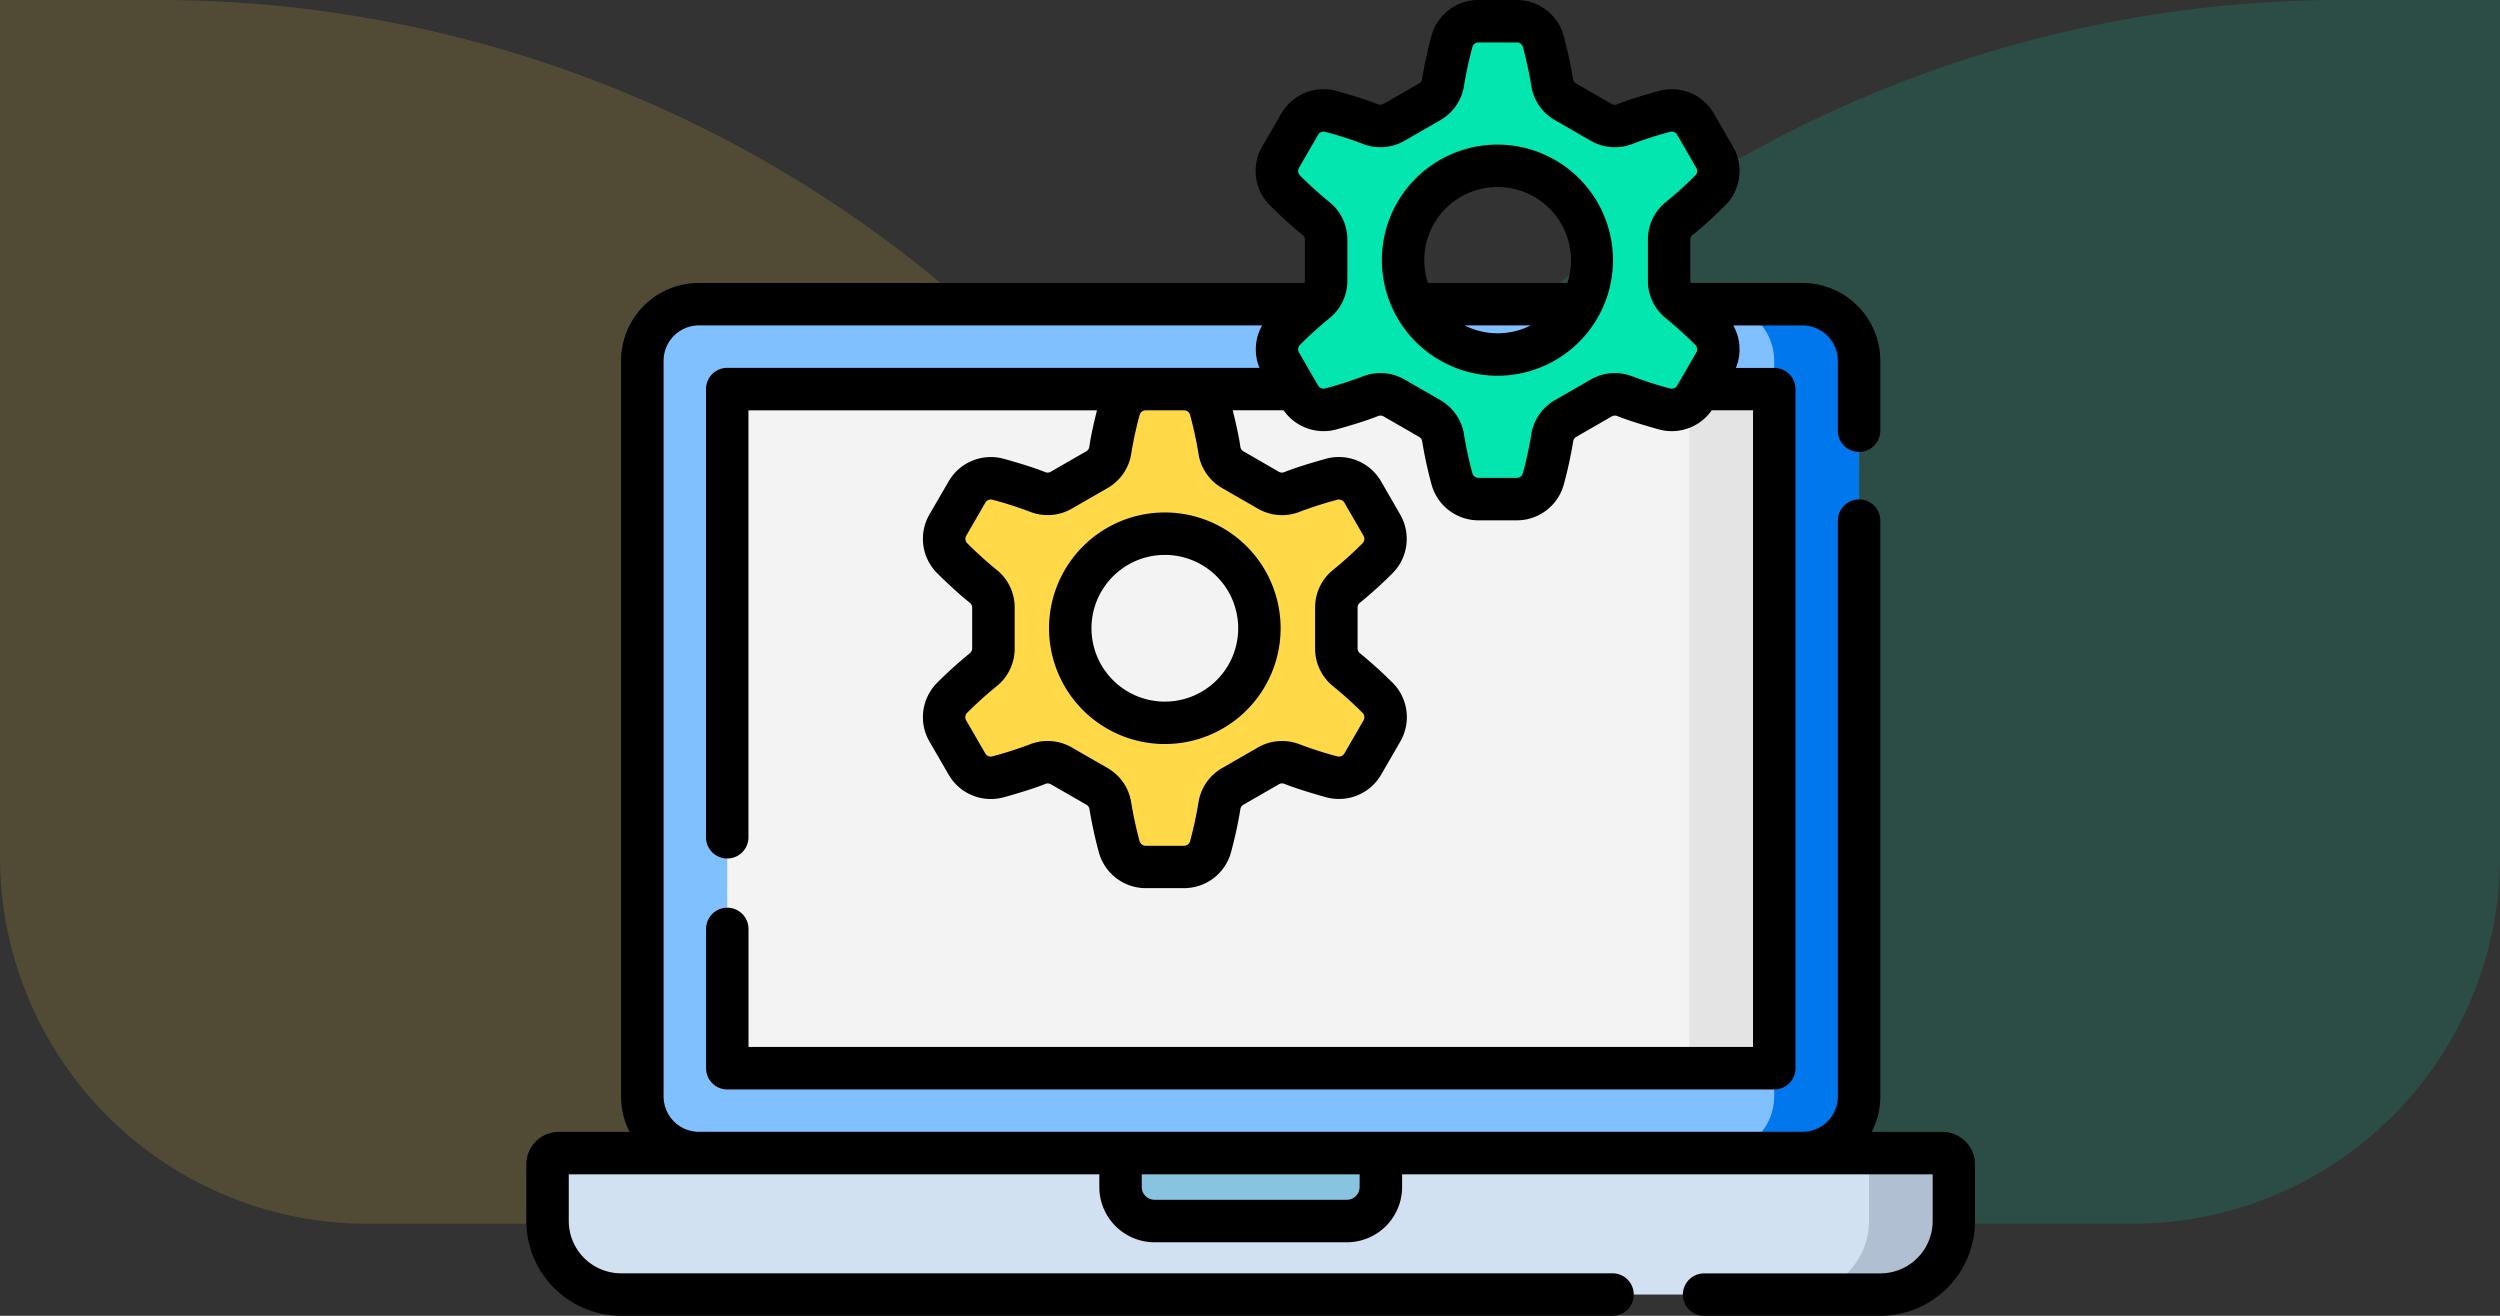 <svg xmlns="http://www.w3.org/2000/svg" width="190" height="100" viewBox="0 0 190 100">
  <rect x="0" y="0" width="190" height="100" fill="#333333" stroke="none"/>
  <g id="t1-ic1" transform="translate(-180 -404)">
    <path id="Rectangle_36060" data-name="Rectangle 36060" d="M27.9,0H105a0,0,0,0,1,0,0V0A93,93,0,0,1,12,93H0a0,0,0,0,1,0,0V27.9A27.9,27.9,0,0,1,27.9,0Z" transform="translate(370 497) rotate(180)" fill="#03e6b0" opacity="0.15"/>
    <path id="Rectangle_36061" data-name="Rectangle 36061" d="M0,0H12a93,93,0,0,1,93,93v0a0,0,0,0,1,0,0H27.9A27.9,27.9,0,0,1,0,65.1V0A0,0,0,0,1,0,0Z" transform="translate(180 404)" fill="#ffd947" opacity="0.15"/>
    <g id="gestion-de-datos" transform="translate(220 380.499)">
      <path id="Path_165212" data-name="Path 165212" d="M108.791,441.753h-95.7A5.592,5.592,0,0,1,7.5,436.161v-4.3a.86.86,0,0,1,.86-.86H113.522a.86.86,0,0,1,.86.86v4.3A5.592,5.592,0,0,1,108.791,441.753Z" transform="translate(-5.887 -319.865)" fill="#d2e1f1"/>
      <path id="Path_165213" data-name="Path 165213" d="M459.683,431h-6.452a.86.86,0,0,1,.86.86v4.3a5.592,5.592,0,0,1-5.591,5.591h6.452a5.592,5.592,0,0,0,5.591-5.591v-4.3A.86.86,0,0,0,459.683,431Z" transform="translate(-352.048 -319.865)" fill="#b0c0d2"/>
      <path id="Path_165214" data-name="Path 165214" d="M129.172,195.514l-83.87,0a4.3,4.3,0,0,1-4.3-4.3L41,135.3a4.3,4.3,0,0,1,4.3-4.3l83.87,0a4.3,4.3,0,0,1,4.3,4.3l0,55.912A4.3,4.3,0,0,1,129.172,195.514Z" transform="translate(-32.183 -84.381)" fill="#80c0ff"/>
      <path id="Path_165215" data-name="Path 165215" d="M431.753,191.213a4.3,4.3,0,0,1-4.3,4.3H421a4.3,4.3,0,0,0,4.3-4.3l0-55.912a4.3,4.3,0,0,0-4.29-4.3h6.441a4.3,4.3,0,0,1,4.3,4.3Z" transform="translate(-330.462 -84.381)" fill="#0077ec"/>
      <path id="Path_165216" data-name="Path 165216" d="M150.57,212.611h-6.452l-73.116,0L71,161l73.116,0h6.452Z" transform="translate(-55.731 -107.929)" fill="#f3f3f3"/>
      <path id="Path_165217" data-name="Path 165217" d="M410.995,161h6.452v51.611h-6.452Z" transform="translate(-322.609 -107.929)" fill="#e4e4e4"/>
      <path id="Path_165218" data-name="Path 165218" d="M227.2,436.161H212.581A2.581,2.581,0,0,1,210,433.581V431h19.785v2.581A2.581,2.581,0,0,1,227.2,436.161Z" transform="translate(-164.839 -319.865)" fill="#88c3e0"/>
      <path id="Path_165219" data-name="Path 165219" d="M286.185,62.7c-.12.849-.406,2.065-.661,3.053a2.09,2.09,0,0,1-2.023,1.569h-2.919a2.09,2.09,0,0,1-2.023-1.569c-.255-.988-.541-2.2-.661-3.053a2.075,2.075,0,0,0-1.023-1.505l-2.7-1.554a2.079,2.079,0,0,0-1.814-.132c-.8.322-2,.684-2.99.958a2.089,2.089,0,0,1-2.368-.965l-1.458-2.519a2.084,2.084,0,0,1,.348-2.534c.731-.715,1.645-1.572,2.323-2.1a2.072,2.072,0,0,0,.794-1.636v-3.1a2.072,2.072,0,0,0-.794-1.636c-.678-.528-1.592-1.385-2.323-2.1a2.084,2.084,0,0,1-.348-2.534l1.458-2.519a2.089,2.089,0,0,1,2.368-.965c.988.274,2.192.636,2.99.958a2.079,2.079,0,0,0,1.814-.132l2.7-1.554a2.075,2.075,0,0,0,1.023-1.505c.12-.849.406-2.065.661-3.053A2.09,2.09,0,0,1,280.582,31H283.5a2.09,2.09,0,0,1,2.023,1.569c.255.988.541,2.2.661,3.053a2.075,2.075,0,0,0,1.023,1.505l2.7,1.554a2.079,2.079,0,0,0,1.814.132c.8-.322,2-.684,2.99-.958a2.089,2.089,0,0,1,2.368.965l1.458,2.519a2.084,2.084,0,0,1-.348,2.534c-.731.715-1.645,1.572-2.323,2.1a2.072,2.072,0,0,0-.794,1.636v3.1a2.073,2.073,0,0,0,.794,1.636c.678.528,1.592,1.385,2.323,2.1a2.084,2.084,0,0,1,.348,2.534L297.078,59.5a2.089,2.089,0,0,1-2.368.965c-.988-.274-2.192-.636-2.99-.958a2.079,2.079,0,0,0-1.814.132l-2.7,1.554A2.075,2.075,0,0,0,286.185,62.7Zm3.044-13.538a7.188,7.188,0,1,0-7.188,7.17A7.179,7.179,0,0,0,289.23,49.159Z" transform="translate(-208.221 -5.886)" fill="#03e6b0"/>
      <path id="Path_165220" data-name="Path 165220" d="M168.574,192.7c-.12.849-.406,2.065-.661,3.053a2.09,2.09,0,0,1-2.023,1.569H162.97a2.09,2.09,0,0,1-2.023-1.569c-.255-.988-.542-2.2-.661-3.053a2.075,2.075,0,0,0-1.023-1.505l-2.7-1.554a2.079,2.079,0,0,0-1.814-.132c-.8.322-2,.684-2.99.958a2.089,2.089,0,0,1-2.368-.965l-1.458-2.519a2.084,2.084,0,0,1,.348-2.534c.731-.715,1.645-1.572,2.323-2.1a2.072,2.072,0,0,0,.794-1.636v-3.1a2.072,2.072,0,0,0-.794-1.636c-.678-.528-1.592-1.385-2.323-2.1a2.084,2.084,0,0,1-.348-2.534l1.458-2.519a2.089,2.089,0,0,1,2.368-.965c.988.274,2.192.636,2.99.958a2.079,2.079,0,0,0,1.814-.132l2.7-1.554a2.075,2.075,0,0,0,1.023-1.505c.12-.849.406-2.065.661-3.053A2.09,2.09,0,0,1,162.97,161h2.919a2.09,2.09,0,0,1,2.023,1.569c.256.988.542,2.2.661,3.053a2.075,2.075,0,0,0,1.023,1.505l2.7,1.554a2.079,2.079,0,0,0,1.814.132c.8-.322,2-.684,2.99-.958a2.089,2.089,0,0,1,2.368.965l1.458,2.519a2.084,2.084,0,0,1-.348,2.534c-.731.715-1.645,1.572-2.323,2.1a2.072,2.072,0,0,0-.794,1.636v3.1a2.073,2.073,0,0,0,.794,1.636c.678.528,1.592,1.385,2.323,2.1a2.084,2.084,0,0,1,.348,2.534l-1.458,2.519a2.089,2.089,0,0,1-2.368.965c-.988-.274-2.192-.636-2.99-.958a2.079,2.079,0,0,0-1.814.132l-2.7,1.554A2.075,2.075,0,0,0,168.574,192.7Zm3.044-13.538a7.188,7.188,0,1,0-7.188,7.17A7.179,7.179,0,0,0,171.618,179.159Z" transform="translate(-115.902 -107.928)" fill="#ffd947"/>
      <g id="Group_108284" data-name="Group 108284" transform="translate(0 23.501)">
        <path id="Path_165221" data-name="Path 165221" d="M107.635,109.522h-5.381a5.874,5.874,0,0,0,.65-2.69l0-43.762a1.613,1.613,0,0,0-3.226,0l0,43.762a2.691,2.691,0,0,1-2.688,2.688l-83.869,0a2.691,2.691,0,0,1-2.688-2.688l0-55.912a2.691,2.691,0,0,1,2.688-2.688l42.8,0a3.692,3.692,0,0,0-.2,3.226H47.055l-31.786,0a1.613,1.613,0,0,0-1.613,1.613l0,34.063a1.613,1.613,0,1,0,3.226,0l0-32.45H43.37c-.22.879-.466,1.954-.583,2.783a.465.465,0,0,1-.231.333l-2.7,1.554a.467.467,0,0,1-.406.033c-.916-.369-2.225-.757-3.163-1.017A3.7,3.7,0,0,0,32.1,60.082L30.638,62.6a3.7,3.7,0,0,0,.615,4.494c.693.678,1.681,1.614,2.46,2.22a.461.461,0,0,1,.172.364v3.1a.462.462,0,0,1-.172.364,33.05,33.05,0,0,0-2.46,2.22,3.7,3.7,0,0,0-.615,4.494L32.1,82.379a3.7,3.7,0,0,0,4.2,1.711c.937-.26,2.246-.647,3.163-1.017a.468.468,0,0,1,.405.033l2.7,1.554a.465.465,0,0,1,.231.333,32.97,32.97,0,0,0,.7,3.232A3.7,3.7,0,0,0,47.068,91h2.919a3.7,3.7,0,0,0,3.584-2.778,32.94,32.94,0,0,0,.7-3.232.466.466,0,0,1,.231-.333l2.7-1.554a.467.467,0,0,1,.406-.033c.916.369,2.225.757,3.163,1.017a3.7,3.7,0,0,0,4.195-1.712l1.458-2.519a3.7,3.7,0,0,0-.615-4.494,33.041,33.041,0,0,0-2.46-2.22.463.463,0,0,1-.172-.364v-3.1a.461.461,0,0,1,.172-.364A33.049,33.049,0,0,0,65.8,67.1a3.7,3.7,0,0,0,.615-4.494L64.96,60.082a3.7,3.7,0,0,0-4.2-1.711c-.937.26-2.246.647-3.163,1.017a.471.471,0,0,1-.405-.033L54.5,57.8a.464.464,0,0,1-.231-.333c-.117-.829-.363-1.9-.583-2.784h3.869a3.7,3.7,0,0,0,4.029,1.45c.937-.26,2.247-.648,3.163-1.017a.469.469,0,0,1,.405.033l2.7,1.554a.465.465,0,0,1,.231.333,33.032,33.032,0,0,0,.7,3.232,3.7,3.7,0,0,0,3.585,2.778H75.28a3.7,3.7,0,0,0,3.584-2.778,32.884,32.884,0,0,0,.7-3.232.466.466,0,0,1,.231-.333l2.7-1.554a.468.468,0,0,1,.406-.033c.916.369,2.225.757,3.163,1.017a3.7,3.7,0,0,0,4.028-1.451h3.137l0,48.385-76.342,0V94.1a1.613,1.613,0,1,0-3.226,0v10.586a1.613,1.613,0,0,0,1.613,1.613l79.568,0a1.613,1.613,0,0,0,1.613-1.613l0-51.611a1.613,1.613,0,0,0-1.613-1.613H91.927a3.692,3.692,0,0,0-.2-3.226h5.262a2.691,2.691,0,0,1,2.688,2.688v5.308a1.613,1.613,0,1,0,3.226,0V50.92a5.921,5.921,0,0,0-5.914-5.914H88.5a.476.476,0,0,1-.038-.181v-3.1a.461.461,0,0,1,.173-.364c.778-.607,1.767-1.542,2.46-2.22a3.7,3.7,0,0,0,.615-4.494l-1.458-2.519a3.7,3.7,0,0,0-4.2-1.711c-.938.26-2.248.648-3.163,1.017a.471.471,0,0,1-.405-.033l-2.7-1.554a.464.464,0,0,1-.231-.333,33.015,33.015,0,0,0-.7-3.232A3.7,3.7,0,0,0,75.281,23.5H72.361a3.7,3.7,0,0,0-3.584,2.778,32.929,32.929,0,0,0-.7,3.232.465.465,0,0,1-.231.333l-2.7,1.554a.468.468,0,0,1-.406.034c-.914-.369-2.224-.757-3.163-1.017a3.7,3.7,0,0,0-4.195,1.712l-1.458,2.519a3.7,3.7,0,0,0,.615,4.494c.692.677,1.68,1.612,2.46,2.22a.461.461,0,0,1,.172.364v3.1a.477.477,0,0,1-.038.181l-46.022,0A5.921,5.921,0,0,0,7.2,50.922l0,55.912a5.876,5.876,0,0,0,.649,2.688H2.473A2.476,2.476,0,0,0,0,112v4.3a7.212,7.212,0,0,0,7.2,7.2H82.552a1.613,1.613,0,1,0,0-3.226H7.2A3.983,3.983,0,0,1,3.226,116.3v-3.548H43.549v.968a4.2,4.2,0,0,0,4.194,4.194H62.366a4.2,4.2,0,0,0,4.194-4.194v-.968h40.323V116.3a3.983,3.983,0,0,1-3.978,3.979H89.513a1.613,1.613,0,0,0,0,3.226H102.9a7.212,7.212,0,0,0,7.2-7.2V112a2.476,2.476,0,0,0-2.473-2.473ZM50.449,55.043a29.171,29.171,0,0,1,.626,2.875A3.664,3.664,0,0,0,52.89,60.6l2.7,1.554a3.669,3.669,0,0,0,3.222.229,29.52,29.52,0,0,1,2.818-.9.477.477,0,0,1,.541.219l1.458,2.519a.472.472,0,0,1-.08.574,29.228,29.228,0,0,1-2.186,1.98,3.661,3.661,0,0,0-1.415,2.909v3.1a3.661,3.661,0,0,0,1.415,2.909,29.251,29.251,0,0,1,2.186,1.98.472.472,0,0,1,.08.574l-1.458,2.519a.479.479,0,0,1-.541.219,29.479,29.479,0,0,1-2.818-.9,3.668,3.668,0,0,0-3.222.229l-2.7,1.554a3.665,3.665,0,0,0-1.815,2.678h0a29.146,29.146,0,0,1-.626,2.875.478.478,0,0,1-.461.359H47.068a.478.478,0,0,1-.462-.36,29.173,29.173,0,0,1-.626-2.875,3.665,3.665,0,0,0-1.815-2.678l-2.7-1.554a3.667,3.667,0,0,0-3.222-.23,29.521,29.521,0,0,1-2.818.9.476.476,0,0,1-.541-.219l-1.458-2.519a.472.472,0,0,1,.08-.574A29.3,29.3,0,0,1,35.7,75.691a3.661,3.661,0,0,0,1.415-2.908v-3.1A3.66,3.66,0,0,0,35.7,66.771a29.248,29.248,0,0,1-2.186-1.98.472.472,0,0,1-.08-.574L34.887,61.7a.479.479,0,0,1,.541-.219,29.481,29.481,0,0,1,2.818.9,3.669,3.669,0,0,0,3.222-.229l2.7-1.554a3.664,3.664,0,0,0,1.815-2.678,29.151,29.151,0,0,1,.626-2.875.477.477,0,0,1,.454-.359h2.931a.478.478,0,0,1,.457.359ZM58.8,36.833a.472.472,0,0,1-.08-.574l1.458-2.519a.478.478,0,0,1,.541-.219,29.381,29.381,0,0,1,2.818.9,3.668,3.668,0,0,0,3.222-.229l2.7-1.554a3.664,3.664,0,0,0,1.815-2.678,29.094,29.094,0,0,1,.626-2.875.478.478,0,0,1,.461-.359h2.919a.478.478,0,0,1,.462.36,29.111,29.111,0,0,1,.626,2.875,3.664,3.664,0,0,0,1.815,2.678l2.7,1.554a3.667,3.667,0,0,0,3.222.229,29.484,29.484,0,0,1,2.818-.9.477.477,0,0,1,.541.219l1.458,2.519a.472.472,0,0,1-.08.574,29.28,29.28,0,0,1-2.185,1.98,3.66,3.66,0,0,0-1.416,2.909v3.1a3.66,3.66,0,0,0,1.415,2.909,29.211,29.211,0,0,1,2.186,1.98.471.471,0,0,1,.08.574l-1.458,2.519a.478.478,0,0,1-.541.219,29.483,29.483,0,0,1-2.818-.9,3.668,3.668,0,0,0-3.222.229l-2.7,1.554a3.665,3.665,0,0,0-1.815,2.678h0a29.145,29.145,0,0,1-.626,2.875.478.478,0,0,1-.461.359H72.361a.478.478,0,0,1-.462-.36,29.171,29.171,0,0,1-.626-2.875,3.665,3.665,0,0,0-1.815-2.678l-2.7-1.554a3.667,3.667,0,0,0-3.222-.23,29.479,29.479,0,0,1-2.818.9.477.477,0,0,1-.541-.219l-.286-.494c-.009-.017-.019-.033-.029-.049l-1.143-1.976a.472.472,0,0,1,.08-.574,29.337,29.337,0,0,1,2.186-1.981A3.661,3.661,0,0,0,62.4,44.825v-3.1a3.66,3.66,0,0,0-1.415-2.908,29.233,29.233,0,0,1-2.186-1.98Zm4.531,76.883a.969.969,0,0,1-.968.968H47.742a.969.969,0,0,1-.968-.968v-.968H63.334Z" transform="translate(0 -23.501)"/>
        <path id="Path_165222" data-name="Path 165222" d="M311.144,92.169a8.783,8.783,0,1,0-8.8-8.783A8.8,8.8,0,0,0,311.144,92.169Zm-2.513-3.825h5.027a5.571,5.571,0,0,1-5.027,0Zm2.513-10.515a5.572,5.572,0,0,1,5.575,5.557,5.514,5.514,0,0,1-.279,1.732H305.848a5.552,5.552,0,0,1,5.3-7.29Z" transform="translate(-237.323 -63.613)"/>
        <path id="Path_165223" data-name="Path 165223" d="M184.73,213.386a8.8,8.8,0,1,0,8.8-8.783A8.8,8.8,0,0,0,184.73,213.386Zm14.376,0a5.575,5.575,0,1,1-5.575-5.557A5.573,5.573,0,0,1,199.106,213.386Z" transform="translate(-145.003 -165.656)"/>
      </g>
    </g>
  </g>
</svg>
